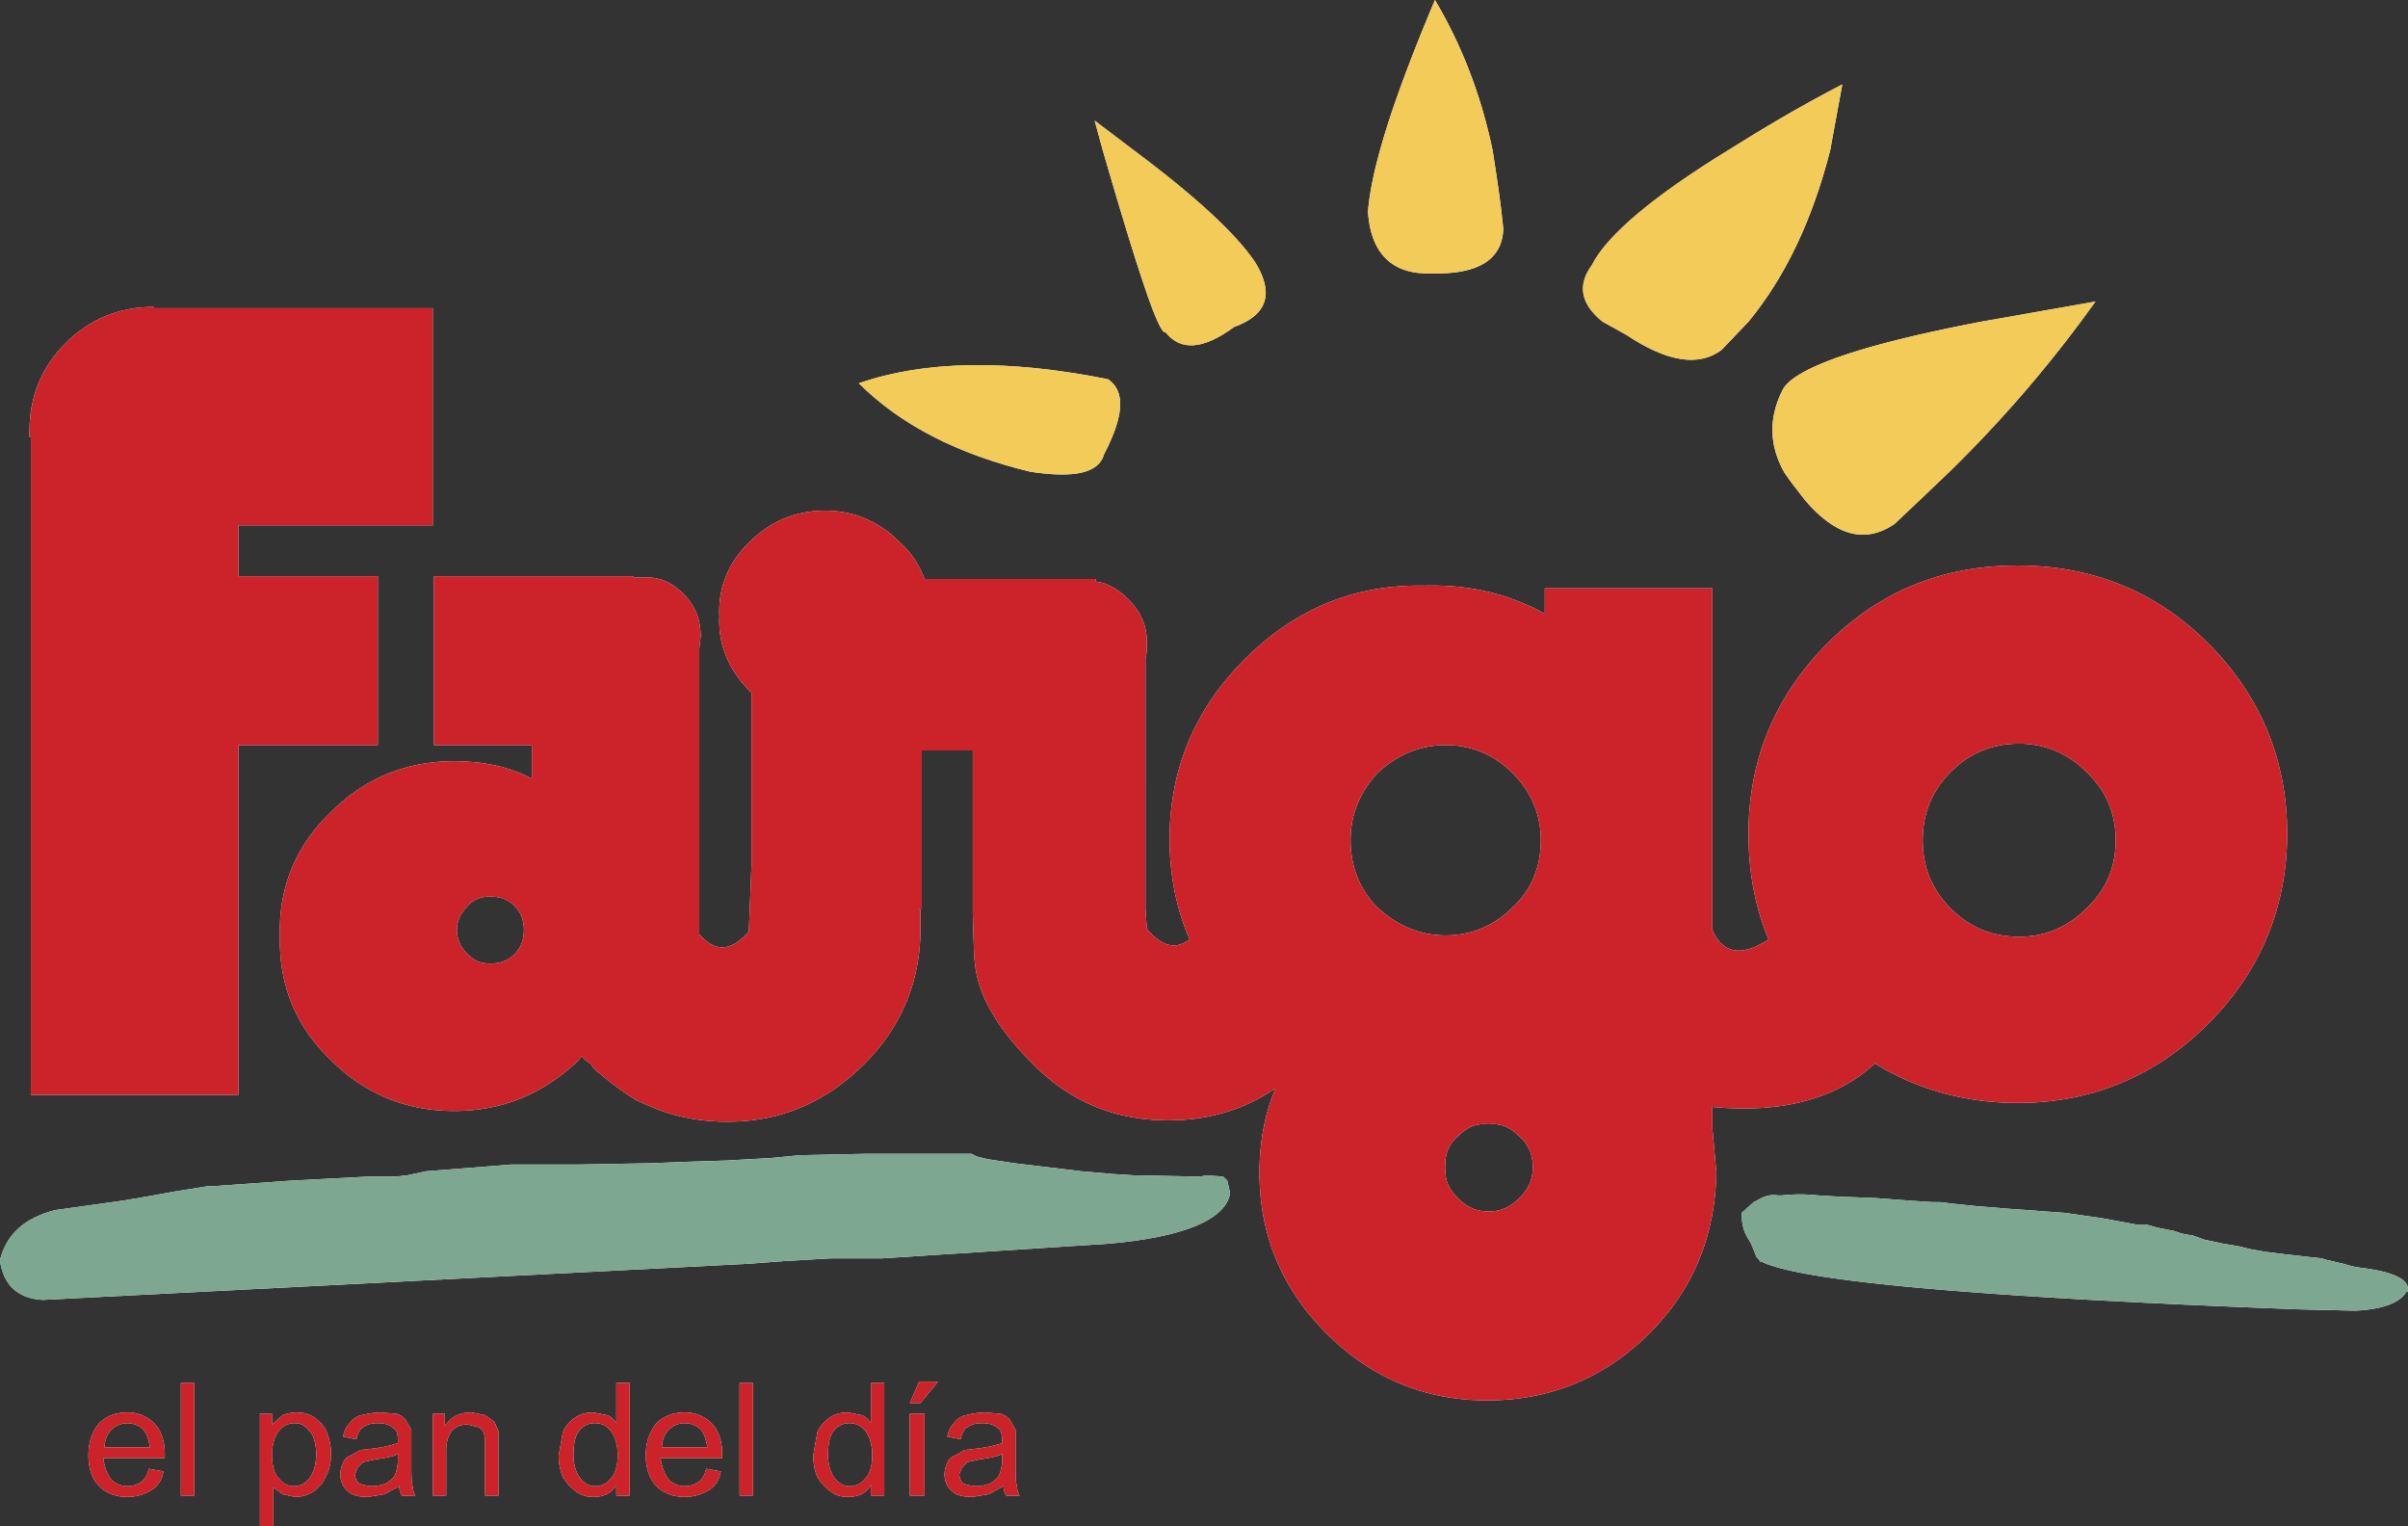 <svg id="Layer_1" data-name="Layer 1" xmlns="http://www.w3.org/2000/svg" viewBox="0 0 2078.29 1317.12"><rect x="0" y="0" width="2078.29" height="1317.12" fill="#333333" stroke="none"/><defs><style>.cls-1,.cls-2{fill:#fff;}.cls-1,.cls-3,.cls-4,.cls-5{fill-rule:evenodd;}.cls-3{fill:#cc2229;}.cls-4{fill:#7da791;}.cls-5{fill:#f2cb59;}</style></defs><title>fargo2</title><path class="cls-1" d="M-2479.07,1762.5c0-11.57-3.46-20.83-9.24-26.6a32.32,32.32,0,0,0-23.13-9.26c-10.41,0-18.51,3.48-24.29,9.26-5.77,6.95-9.25,16.19-9.25,27.76s3.46,20.81,9.25,26.6,13.88,9.25,24.29,9.25a39.82,39.82,0,0,0,20.81-5.78c5.78-3.47,9.26-9.26,10.41-16.18l-12.71-2.32c-1.15,5.79-3.46,9.24-6.94,11.57a19.47,19.47,0,0,1-11.57,3.46,19.13,19.13,0,0,1-13.88-5.79c-3.46-4.61-5.78-10.4-6.93-18.49h53.18Zm-52-5.77c0-5.78,2.31-11.57,5.79-15a19.2,19.2,0,0,1,13.87-5.77c5.79,0,11.56,2.32,15,6.94,2.31,3.46,3.46,8.09,4.61,13.86Z" transform="translate(2621.29 -507.82)"/><rect class="cls-2" x="156.1" y="1193.4" width="11.57" height="97.13"/><path class="cls-1" d="M-2339.12,1744c-2.32-5.78-5.8-9.24-10.42-12.72s-10.41-4.63-16.18-4.63a34.13,34.13,0,0,0-11.57,2.33l-9.25,8.09v-9.26h-10.4v97.13h11.55V1791.4l8.1,5.78,10.4,2.31a28.89,28.89,0,0,0,16.2-4.61c4.63-3.47,8.11-6.94,10.41-12.71,3.47-5.79,4.62-12.73,4.62-19.67A47.93,47.93,0,0,0-2339.12,1744Zm-15.05,39.35a16.51,16.51,0,0,1-13.87,6.92c-4.62,0-9.25-2.32-12.71-6.92-3.48-3.48-5.79-10.42-5.79-19.68s2.31-16.19,5.79-20.8a16.47,16.47,0,0,1,13.86-6.94c5.78,0,9.26,2.32,12.72,6.94,3.48,3.47,5.79,10.4,5.79,19.66S-2350.69,1778.72-2354.17,1783.35Z" transform="translate(2621.29 -507.82)"/><path class="cls-1" d="M-2265.13,1790.26c-1.15-3.46-1.15-10.39-1.15-20.8v-27.77l-4.62-8.1c-1.16-2.29-4.62-4.61-8.09-5.77l-13.88-1.15a68.63,68.63,0,0,0-16.2,2.32,16.76,16.76,0,0,0-10.4,6.94c-3.47,3.47-4.62,7-5.79,11.57l11.57,2.31c1.16-5.79,3.48-9.25,5.79-10.41,3.46-2.32,6.94-3.47,12.71-3.47s10.4,1.14,13.87,4.62c2.31,1.15,3.47,4.63,3.47,10.41v2.31c-4.63,1.15-11.57,3.46-22,4.62l-10.41,1.16-8.1,4.62a10.44,10.44,0,0,0-6.94,6.94,21.91,21.91,0,0,0-2.31,9.26c0,5.77,2.31,11.54,6.94,15,3.46,3.46,9.25,4.62,17.34,4.62l13.88-2.31,12.72-6.94a16.75,16.75,0,0,0,2.31,8.09h11.57A16.64,16.64,0,0,1-2265.13,1790.26Zm-12.71-23.11a35.68,35.68,0,0,1-2.31,12.72c-1.15,3.48-4.62,5.77-8.09,8.08a34,34,0,0,1-11.57,2.32,34,34,0,0,1-11.57-2.32,10.48,10.48,0,0,1-3.46-8.08l2.31-5.78,4.63-4.62,10.4-2.32c8.09-1.14,15-2.31,19.66-4.62Z" transform="translate(2621.29 -507.82)"/><path class="cls-1" d="M-2594.69,884.8h-1.16v-4.62q0-45.1,31.22-76.32t76.32-31.22v1.15h240.55V961.13h-167.69v43.94h120.26v145.71h-120.26v301.81h-179.24Z" transform="translate(2621.29 -507.82)"/><path class="cls-1" d="M-2194.59,1734.76l3.48,8.09v55.5h-11.56v-42.79c0-4.61,0-8.09-1.16-11.56a8.91,8.91,0,0,0-4.62-4.62l-9.26-2.32c-4.62,0-9.25,1.16-12.71,4.61s-5.79,9.26-5.79,18.51v38.16h-11.55v-70.53h10.39v10.43c5.78-8.11,12.72-11.59,23.12-11.59l11.57,2.33Z" transform="translate(2621.29 -507.82)"/><path class="cls-1" d="M-2089.35,1701.23v34.7c-2.32-3.46-4.63-5.79-8.09-6.94l-11.57-2.32c-5.79,0-11.57,1.15-16.2,4.63s-8.09,6.94-10.4,12.71l-3.47,19.66a47.89,47.89,0,0,0,3.47,18.51,41.72,41.72,0,0,0,11.57,12.71c4.63,3.46,9.24,4.62,15,4.62,9.26,0,16.18-3.47,19.66-10.41v9.25h11.57v-97.12Zm-4.6,82.1a16.53,16.53,0,0,1-13.88,6.93c-4.62,0-9.25-2.32-12.73-6.93s-5.78-11.58-5.78-19.67c0-9.24,1.15-16.19,4.62-20.81a16.49,16.49,0,0,1,13.87-6.93,16.56,16.56,0,0,1,13.9,6.93c3.46,4.62,5.78,11.56,5.78,20.81S-2090.49,1779.86-2093.95,1783.33Z" transform="translate(2621.29 -507.82)"/><path class="cls-1" d="M-1998,1762.5c0-11.57-3.47-20.83-9.25-26.6a32.32,32.32,0,0,0-23.13-9.26c-10.41,0-18.5,3.48-24.29,9.26-5.77,6.95-9.25,16.19-9.25,27.76s3.47,20.81,9.25,26.6,13.88,9.25,24.29,9.25a39.83,39.83,0,0,0,20.82-5.78c5.78-3.47,9.25-9.26,10.4-16.18l-12.71-2.32c-1.15,5.79-3.46,9.24-6.94,11.57a19.5,19.5,0,0,1-11.58,3.46,19.16,19.16,0,0,1-13.88-5.79c-3.46-4.61-5.77-10.4-6.94-18.49H-1998Zm-52-5.77c0-5.78,2.3-11.57,5.79-15a19.21,19.21,0,0,1,13.88-5.77c5.78,0,11.55,2.32,15,6.94,2.31,3.46,3.46,8.09,4.62,13.86Z" transform="translate(2621.29 -507.82)"/><rect class="cls-2" x="638.32" y="1193.4" width="11.57" height="97.13"/><path class="cls-1" d="M-1869.64,1701.23v34.7c-2.32-3.46-4.63-5.79-8.11-6.94l-11.55-2.32c-5.8,0-11.59,1.15-16.2,4.63s-8.1,6.94-10.41,12.71l-3.47,19.66a48.08,48.08,0,0,0,3.47,18.51,41.49,41.49,0,0,0,11.57,12.71c4.62,3.46,9.25,4.62,15,4.62,9.24,0,16.18-3.47,19.66-10.41v9.25h11.57v-97.12Zm-4.62,82.1a16.5,16.5,0,0,1-13.88,6.93c-4.6,0-9.23-2.32-12.71-6.93s-5.78-11.58-5.78-19.67c0-9.24,1.15-16.19,4.63-20.81a16.49,16.49,0,0,1,13.86-6.93,16.53,16.53,0,0,1,13.88,6.93c3.48,4.62,5.78,11.56,5.78,20.81S-1870.78,1779.86-1874.26,1783.33Z" transform="translate(2621.29 -507.82)"/><rect class="cls-2" x="785.2" y="1220" width="12.71" height="70.53"/><polygon class="cls-1" points="793.29 1192.25 809.48 1192.25 794.45 1210.74 785.2 1210.74 793.29 1192.25"/><path class="cls-1" d="M-1743.6,1790.26c-1.16-3.46-1.16-10.39-1.16-20.8v-27.77l-4.61-8.1c-1.16-2.29-4.63-4.61-8.1-5.77l-13.89-1.15a68.55,68.55,0,0,0-16.2,2.32,16.79,16.79,0,0,0-10.4,6.94c-3.47,3.47-4.63,7-5.78,11.57l11.57,2.31c1.15-5.79,3.47-9.25,5.78-10.41,3.46-2.32,6.93-3.47,12.71-3.47s10.4,1.14,13.88,4.62c2.31,1.15,3.46,4.63,3.46,10.41v2.31c-4.62,1.15-11.55,3.46-22,4.62l-10.41,1.16-8.09,4.62a10.4,10.4,0,0,0-6.94,6.94,21.61,21.61,0,0,0-2.32,9.26c0,5.77,2.32,11.54,6.93,15,3.48,3.46,9.25,4.62,17.36,4.62l13.88-2.31,12.72-6.94a16.64,16.64,0,0,0,2.31,8.09h11.57A16.64,16.64,0,0,1-1743.6,1790.26Zm-12.7-23.11a35.68,35.68,0,0,1-2.31,12.72c-1.17,3.48-4.63,5.77-8.1,8.08a33.89,33.89,0,0,1-11.56,2.32,34,34,0,0,1-11.57-2.32,10.4,10.4,0,0,1-3.46-8.08l2.31-5.78,4.63-4.62,10.4-2.32c8.1-1.14,15-2.31,19.66-4.62Z" transform="translate(2621.29 -507.82)"/><path class="cls-1" d="M-1732,914.88c-62.45-15-112.18-40.48-148-76.33q85-29.47,215.09-3.46c15,10.41,13.88,31.22-3.48,64.76C-1673,916-1693.86,920.66-1732,914.88Z" transform="translate(2621.29 -507.82)"/><path class="cls-1" d="M-1562,1526.61l2.31,10.41v1.17c-4.63,22-39.31,37-104.07,42.78l-196.59,12.72h-43.94l-40.48,2.32-30.08,2.31-609.41,31.2c-20.8-1.15-33.53-11.56-37-33.52v-1.17c5.78-22,20.81-35.85,47.4-42.79l57.82-8.09,20.82-3.48,25.44-4.61,28.91-4.62h5.79l64.76-4.63,65.92-3.46h24.28l10.4-1.17,16.2-3.48,59-4.61,13.87-1.16h57.82l63.61-1.15,27.75-1.17,37-1.15,40.48-2.33,23.12-2.3,56.67-1.17h91.34l4.63,2.32,9.25,2.31,23.13,3.49,57.81,6.92,26.61,2.32L-1643,1522l57.83,1.17,4.59-1.17,15,1.17Z" transform="translate(2621.29 -507.82)"/><path class="cls-1" d="M-1669.57,637.34l-6.94-25.44,33.53,25.44c54.35,40.48,89,72.85,105.22,97.14,16.19,26.59,10.42,45.1-18.48,55.51-26.6,19.65-46.26,20.81-59,4.62C-1621,796.92-1638.35,744.88-1669.57,637.34Z" transform="translate(2621.29 -507.82)"/><path class="cls-1" d="M-1440.62,690.53c1.17-15,4.65-32.38,10.41-53.19,9.24-33.53,25.43-77.48,47.39-129.52,22,37,39.33,79.8,49.72,129.52,3.48,22,6.94,43.95,9.28,68.23q-1.74,39.88-62.44,38.16C-1419.8,744.87-1438.31,726.37-1440.62,690.53Z" transform="translate(2621.29 -507.82)"/><path class="cls-1" d="M-1247.48,736.79c12.71-25.43,52-59,117.94-99.45,27.77-17.34,60.14-37,98.29-56.67l-10.42,56.67c-15,59-38.14,108.71-70.51,148l-23.13,24.28c-19.66,15-47.41,10.42-82.1-12.72l-20.83-11.56C-1256.76,770.32-1260.22,754.13-1247.48,736.79Z" transform="translate(2621.29 -507.82)"/><path class="cls-1" d="M-911,785.36-812.7,768l-12.71,17.35A1090.32,1090.32,0,0,1-939.88,916l-24.29,23.13-22,20.81c-25.46,17.34-50.89,10.4-77.49-20.81l-11.56-15L-1081,916c-13.87-24.28-13.87-48.57-1.14-72.85C-1070.58,824.67-1013.91,805-911,785.36Z" transform="translate(2621.29 -507.82)"/><path class="cls-1" d="M-715.54,1062.9c-45.11-45.09-100.62-67.07-164.22-67.07-64.75,0-119.08,22-164.2,67.07s-68.22,100.61-68.22,164.2c0,33.54,5.77,63.6,17.33,91.36-23.13,15-39.32,12.72-48.56-8.1h0V1015.47H-1288v22q-46.86-26-104.09-24.29c-61.27-1.15-112.16,20.82-155,63.61s-64.74,94.82-64.74,155q0,46.85,17.33,86.73c-12.71,9.26-24.27,5.78-37-9.25l-1.16-17.35V1075.61c1.16-3.46,1.16-8.09,1.16-13.86,0-15-5.79-26.62-16.19-37-8.11-8.09-17.35-13.88-27.76-15v-2.31h-148a76.93,76.93,0,0,0-22-32.38c-17.34-17.36-39.32-26.61-63.6-26.61-25.45,0-47.42,9.26-64.76,26.61-18.51,17.34-27.76,39.32-26.6,64.75-1.16,24.28,8.09,46.27,26.6,64.76l1.15,1.16v148l-2.32,57.81c-15,17.35-28.9,18.52-42.77,2.32V1067.52l1.15-10.42c0-15-4.62-26.58-15-37s-22-15-35.85-13.88h-6.94v-1.15h-172.3v145.7h84.41v28.91c-19.65-10.4-42.78-15-67.07-15-41.63,0-77.48,15-106.39,43.95-30.07,28.9-45.1,64.76-43.94,106.38-1.16,42.79,13.87,78.65,43.94,107.56,28.91,28.91,64.77,43.94,106.39,43.94s77.48-15,107.54-43.94l2.33-3.48,3.47,3.48,4.62,3.46,2.31,3.48a281,281,0,0,0,37,27.75l10.41,4.63c20.81,9.25,43.95,13.87,68.23,13.87,45.1,0,84.42-16.19,118-49.73,32.37-32.37,48.57-71.68,48.57-116.79V1293l-1.16-1.16h2.31V1155.4h44v139.93l1.15,38.16,1.16,9.26c3.46,25.43,19.66,53.19,48.57,82.1,32.37,33.54,71.68,49.72,117.94,49.72,34.71,0,65.92-9.26,92.52-27.75q-13.87,32.94-13.88,72.85c0,54.34,19.66,100.61,57.83,138.76s84.41,57.82,138.77,57.82,101.76-19.66,139.9-57.82,56.69-84.42,57.83-138.76l-3.47-38.16V1463c60.14,5.78,107.55-6.94,141.09-38.16V1426c35.84,22,77.46,33.54,122.56,33.54,63.6,0,119.1-23.12,164.22-68.23s68.22-100.61,68.22-164.21S-670.44,1108-715.54,1062.9Zm-1461.69,268.28c-5.79,5.77-12.73,8.09-20.82,8.09s-13.86-2.32-19.66-8.09-9.25-12.72-9.25-20.82,3.48-15,9.25-20.8,11.57-8.09,19.66-8.09,15,2.31,20.82,8.09,8.09,12.71,8.09,20.8S-2171.45,1325.4-2177.23,1331.18Zm867.28,210.46c-8.08,8.09-16.18,11.57-26.57,11.57s-18.52-3.48-26.6-11.57-11.58-16.18-10.42-26.59a29.33,29.33,0,0,1,10.42-26.6c8.08-8.1,16.19-11.58,26.6-10.41,10.39-1.17,18.49,2.31,26.57,10.41,8.11,6.93,11.59,16.19,11.59,26.6S-1301.84,1533.55-1309.95,1541.64Zm-5.78-250.94c-16.19,16.19-35.85,24.28-57.81,24.28s-41.64-8.09-59-24.28c-15-15-23.12-34.69-23.12-57.82,0-22,8.08-41.63,23.12-57.82q26-24.27,59-24.28c22,0,41.62,8.1,57.81,24.28s24.29,35.85,24.29,57.82C-1291.44,1256-1299.54,1275.67-1315.73,1290.7Zm495,1.16c-16.21,16.2-35.87,24.29-57.83,24.29q-34.68,0-59-24.29t-24.3-59q0-34.68,24.3-59t59-24.29c22,0,41.62,8.1,57.83,24.29,17.33,16.19,25.44,35.85,25.44,59S-803.45,1275.67-820.78,1291.86Z" transform="translate(2621.29 -507.82)"/><path class="cls-1" d="M-543.25,1622.61h-1.17c-5.77,9.26-19.66,15-44,16.2l-49.73-1.17c-276.37-10.4-431.32-24.28-463.69-41.62v1.16l-1.17-2.32-2.31-2.33-4.63-11.56-3.47-5.78-1.17-2.32c-2.31-4.61-3.48-10.4-3.48-18.49l10.42-9.26,2.33-1.16c5.77-3.47,11.56-5.77,18.5-4.61h3.47a140.39,140.39,0,0,1,31.21,0l19.66,1.15,30.09,1.15,31.2,2.33,17.36,1.15h6.94l9.24,1.17,22,2.31,28.92,2.32,31.21,2.31,16.19,1.16,32.37,4.62,31.23,5.79h8.08l8.11,2.3,11.55,2.31h1.17l6.94,2.32,4.63,1.16,6.94,1.17,9.28,3.42,16.19,3.46,13.88,2.32,9.24,2.33,12.72,2.3,18.52,2.33,31.2,3.47,3.48,1.16,15,3.47,8.1,2.32,6.94,1.16C-554.82,1605.28-540.94,1612.22-543.25,1622.61Z" transform="translate(2621.29 -507.82)"/><path class="cls-3" d="M-715.54,1062.9c-45.11-45.09-100.62-67.07-164.22-67.07-64.75,0-119.08,22-164.2,67.07s-68.22,100.61-68.22,164.2c0,33.54,5.77,63.6,17.33,91.36-23.13,15-39.32,12.72-48.56-8.1h0V1015.47H-1288v22q-46.86-26-104.09-24.29c-61.27-1.15-112.16,20.82-155,63.61s-64.74,94.82-64.74,155q0,46.85,17.33,86.73c-12.71,9.26-24.27,5.78-37-9.25l-1.16-17.35V1075.61c1.16-3.46,1.16-8.09,1.16-13.86,0-15-5.79-26.62-16.19-37-8.11-8.09-17.35-13.88-27.76-15v-2.31h-148a76.93,76.93,0,0,0-22-32.38c-17.34-17.36-39.32-26.61-63.6-26.61-25.45,0-47.42,9.26-64.76,26.61-18.51,17.34-27.76,39.32-26.6,64.75-1.16,24.28,8.09,46.27,26.6,64.76l1.15,1.16v148l-2.32,57.81c-15,17.35-28.9,18.52-42.77,2.32V1067.52l1.15-10.42c0-15-4.62-26.58-15-37s-22-15-35.85-13.88h-6.94v-1.15h-172.3v145.7h84.41v28.91c-19.65-10.4-42.78-15-67.07-15-41.63,0-77.48,15-106.39,43.95-30.07,28.9-45.1,64.76-43.94,106.38-1.16,42.79,13.87,78.65,43.94,107.56,28.91,28.91,64.77,43.94,106.39,43.94s77.48-15,107.54-43.94l2.33-3.48,3.47,3.48,4.62,3.46,2.31,3.48a281,281,0,0,0,37,27.75l10.41,4.63c20.81,9.25,43.95,13.87,68.23,13.87,45.1,0,84.42-16.19,118-49.73,32.37-32.37,48.57-71.68,48.57-116.79V1293l-1.16-1.16h2.31V1155.4h44v139.93l1.15,38.16,1.16,9.26c3.46,25.43,19.66,53.19,48.57,82.1,32.37,33.54,71.68,49.72,117.94,49.72,34.71,0,65.92-9.26,92.52-27.75q-13.87,32.94-13.88,72.85c0,54.34,19.66,100.61,57.83,138.76s84.41,57.82,138.77,57.82,101.76-19.66,139.9-57.82,56.69-84.42,57.83-138.76l-3.47-38.16V1463c60.14,5.78,107.55-6.94,141.09-38.16V1426c35.84,22,77.46,33.54,122.56,33.54,63.6,0,119.1-23.12,164.22-68.23s68.22-100.61,68.22-164.21S-670.44,1108-715.54,1062.9Zm-1461.69,268.28c-5.79,5.77-12.73,8.09-20.82,8.09s-13.86-2.32-19.66-8.09-9.25-12.72-9.25-20.82,3.48-15,9.25-20.8,11.57-8.09,19.66-8.09,15,2.31,20.82,8.09,8.09,12.71,8.09,20.8S-2171.45,1325.4-2177.23,1331.18Zm867.28,210.46c-8.08,8.09-16.18,11.57-26.57,11.57s-18.52-3.48-26.6-11.57-11.58-16.18-10.42-26.59a29.33,29.33,0,0,1,10.42-26.6c8.08-8.1,16.19-11.58,26.6-10.41,10.39-1.17,18.49,2.31,26.57,10.41,8.11,6.93,11.59,16.19,11.59,26.6S-1301.84,1533.55-1309.95,1541.64Zm-5.78-250.94c-16.19,16.19-35.85,24.28-57.81,24.28s-41.64-8.09-59-24.28c-15-15-23.12-34.69-23.12-57.82,0-22,8.08-41.63,23.12-57.82q26-24.27,59-24.28c22,0,41.62,8.1,57.81,24.28s24.29,35.85,24.29,57.82C-1291.44,1256-1299.54,1275.67-1315.73,1290.7Zm495,1.16c-16.21,16.2-35.87,24.29-57.83,24.29q-34.68,0-59-24.29t-24.3-59q0-34.68,24.3-59t59-24.29c22,0,41.62,8.1,57.83,24.29,17.33,16.19,25.44,35.85,25.44,59S-803.45,1275.67-820.78,1291.86Zm-1427-330.73V773.79h-240.55v-1.15q-45.11,0-76.32,31.22t-31.22,76.32v4.62h1.16v567.79h179.24V1150.78h120.26V1005.07h-120.26V961.13Z" transform="translate(2621.29 -507.82)"/><path class="cls-4" d="M-583.73,1601.81l-6.94-1.16-8.1-2.32-15-3.47-3.48-1.16-31.2-3.47L-667,1587.9l-12.72-2.3-9.24-2.33-13.88-2.32-16.19-3.46-9.28-3.42-6.94-1.17-4.63-1.16-6.94-2.32H-748l-11.55-2.31-8.11-2.3h-8.08l-31.23-5.79-32.37-4.62-16.19-1.16-31.21-2.31-28.92-2.32-22-2.31-9.24-1.17h-6.94l-17.36-1.15-31.2-2.33-30.09-1.15-19.66-1.15a140.39,140.39,0,0,0-31.21,0h-3.47c-6.94-1.16-12.73,1.14-18.5,4.61l-2.33,1.16-10.42,9.26c0,8.09,1.17,13.88,3.48,18.49l1.17,2.32,3.47,5.78,4.63,11.56,2.31,2.33,1.17,2.32V1596c32.37,17.34,187.32,31.22,463.69,41.62l49.73,1.17c24.29-1.17,38.18-6.94,44-16.2h1.17C-540.94,1612.22-554.82,1605.28-583.73,1601.81Zm-978.3-75.2-3.47-3.46-15-1.17-4.59,1.17L-1643,1522l-18.49-1.16-26.61-2.32-57.81-6.92-23.13-3.49-9.25-2.31-4.63-2.32h-91.34l-56.67,1.17-23.12,2.3-40.48,2.33-37,1.15-27.75,1.17-63.61,1.15h-57.82l-13.87,1.16-59,4.61-16.2,3.48-10.4,1.17h-24.28l-65.92,3.46-64.76,4.63h-5.79l-28.91,4.62-25.44,4.61-20.82,3.48-57.82,8.09c-26.59,6.94-41.62,20.82-47.4,42.79V1596c3.47,22,16.2,32.37,37,33.52l609.41-31.2,30.08-2.31,40.48-2.32h43.94l196.59-12.72c64.76-5.78,99.44-20.82,104.07-42.78V1537Z" transform="translate(2621.29 -507.82)"/><path class="cls-5" d="M-1129.54,637.34c-65.91,40.48-105.23,74-117.94,99.45-12.74,17.34-9.28,33.53,9.24,48.57l20.83,11.56c34.69,23.14,62.44,27.75,82.1,12.72l23.13-24.28c32.37-39.31,55.5-89.05,70.51-148l10.42-56.67C-1069.4,600.33-1101.77,620-1129.54,637.34Zm218.56,148c-102.93,19.66-159.6,39.31-171.14,57.82-12.73,24.28-12.73,48.57,1.14,72.85l5.8,8.09,11.56,15c26.6,31.21,52,38.15,77.49,20.81l22-20.81L-939.88,916A1090.32,1090.32,0,0,0-825.41,785.36L-812.7,768Zm-626.78-50.88c-16.19-24.29-50.87-56.66-105.22-97.14l-33.53-25.44,6.94,25.44c31.22,107.54,48.58,159.58,54.36,157.27,12.71,16.19,32.37,15,59-4.62C-1527.34,779.58-1521.57,761.07-1537.76,734.48Zm204.66-97.14c-10.39-49.72-27.74-92.5-49.72-129.52-22,52-38.15,96-47.39,129.52-5.76,20.81-9.24,38.15-10.41,53.19,2.31,35.84,20.82,54.34,54.36,53.2q60.67,1.72,62.44-38.16C-1326.16,681.29-1329.62,659.32-1333.1,637.34Zm-331.84,197.75q-130.1-26-215.09,3.46c35.83,35.85,85.56,61.3,148,76.33,38.16,5.78,59,1.15,63.6-15C-1651.06,866.31-1649.91,845.5-1664.94,835.09Z" transform="translate(2621.29 -507.82)"/><path class="cls-3" d="M-2479.07,1762.5c0-11.57-3.46-20.83-9.24-26.6a32.32,32.32,0,0,0-23.13-9.26c-10.41,0-18.51,3.48-24.29,9.26-5.77,6.95-9.25,16.19-9.25,27.76s3.46,20.81,9.25,26.6,13.88,9.25,24.29,9.25a39.82,39.82,0,0,0,20.81-5.78c5.78-3.47,9.26-9.26,10.41-16.18l-12.71-2.32c-1.15,5.79-3.46,9.24-6.94,11.57a19.47,19.47,0,0,1-11.57,3.46,19.13,19.13,0,0,1-13.88-5.79c-3.46-4.61-5.78-10.4-6.93-18.49h53.18Zm-52-5.77c0-5.78,2.31-11.57,5.79-15a19.2,19.2,0,0,1,13.87-5.77c5.79,0,11.56,2.32,15,6.94,2.31,3.46,3.46,8.09,4.61,13.86Zm65.9-55.51v97.13h11.57v-97.13Zm126.07,42.78c-2.32-5.78-5.8-9.24-10.42-12.72s-10.41-4.63-16.18-4.63a34.13,34.13,0,0,0-11.57,2.33l-9.25,8.09v-9.26h-10.4v97.13h11.55V1791.4l8.1,5.78,10.4,2.31a28.89,28.89,0,0,0,16.2-4.61c4.63-3.47,8.11-6.94,10.41-12.71,3.47-5.79,4.62-12.73,4.62-19.67A47.93,47.93,0,0,0-2339.12,1744Zm-15.05,39.35a16.51,16.51,0,0,1-13.87,6.92c-4.62,0-9.25-2.32-12.71-6.92-3.48-3.48-5.79-10.42-5.79-19.68s2.31-16.19,5.79-20.8a16.47,16.47,0,0,1,13.86-6.94c5.78,0,9.26,2.32,12.72,6.94,3.48,3.47,5.79,10.4,5.79,19.66S-2350.69,1778.72-2354.17,1783.35Zm89,6.91c-1.15-3.46-1.15-10.39-1.15-20.8v-27.77l-4.62-8.1c-1.16-2.29-4.62-4.61-8.09-5.77l-13.88-1.15a68.63,68.63,0,0,0-16.2,2.32,16.76,16.76,0,0,0-10.4,6.94c-3.47,3.47-4.62,7-5.79,11.57l11.57,2.31c1.16-5.79,3.48-9.25,5.79-10.41,3.46-2.32,6.94-3.47,12.71-3.47s10.4,1.14,13.87,4.62c2.31,1.15,3.47,4.63,3.47,10.41v2.31c-4.63,1.15-11.57,3.46-22,4.62l-10.41,1.16-8.1,4.62a10.44,10.44,0,0,0-6.94,6.94,21.91,21.91,0,0,0-2.31,9.26c0,5.77,2.31,11.54,6.94,15,3.46,3.46,9.25,4.62,17.34,4.62l13.88-2.31,12.72-6.94a16.75,16.75,0,0,0,2.31,8.09h11.57A16.64,16.64,0,0,1-2265.13,1790.26Zm-12.71-23.11a35.68,35.68,0,0,1-2.31,12.72c-1.15,3.48-4.62,5.77-8.09,8.08a34,34,0,0,1-11.57,2.32,34,34,0,0,1-11.57-2.32,10.48,10.48,0,0,1-3.46-8.08l2.31-5.78,4.63-4.62,10.4-2.32c8.09-1.14,15-2.31,19.66-4.62Zm83.25-32.39-8.09-5.78-11.57-2.33c-10.4,0-17.34,3.48-23.12,11.59v-10.43h-10.39v70.53h11.55v-38.16c0-9.25,2.31-15,5.79-18.51s8.09-4.61,12.71-4.61l9.26,2.32a8.91,8.91,0,0,1,4.62,4.62c1.16,3.47,1.16,7,1.16,11.56v42.79h11.56v-55.5Zm105.24-33.53v34.7c-2.32-3.46-4.63-5.79-8.09-6.94l-11.57-2.32c-5.79,0-11.57,1.15-16.2,4.63s-8.09,6.94-10.4,12.71l-3.47,19.66a47.89,47.89,0,0,0,3.47,18.51,41.72,41.72,0,0,0,11.57,12.71c4.63,3.46,9.24,4.62,15,4.62,9.26,0,16.18-3.47,19.66-10.41v9.25h11.57v-97.12Zm-4.6,82.1a16.53,16.53,0,0,1-13.88,6.93c-4.62,0-9.25-2.32-12.73-6.93s-5.78-11.58-5.78-19.67c0-9.24,1.15-16.19,4.62-20.81a16.49,16.49,0,0,1,13.87-6.93,16.56,16.56,0,0,1,13.9,6.93c3.46,4.62,5.78,11.56,5.78,20.81S-2090.49,1779.86-2093.95,1783.33Zm95.95-20.83c0-11.57-3.47-20.83-9.25-26.6a32.32,32.32,0,0,0-23.13-9.26c-10.41,0-18.5,3.48-24.29,9.26-5.77,6.95-9.25,16.19-9.25,27.76s3.47,20.81,9.25,26.6,13.88,9.25,24.29,9.25a39.83,39.83,0,0,0,20.82-5.78c5.78-3.47,9.25-9.26,10.4-16.18l-12.71-2.32c-1.15,5.79-3.46,9.24-6.94,11.57a19.5,19.5,0,0,1-11.58,3.46,19.16,19.16,0,0,1-13.88-5.79c-3.46-4.61-5.77-10.4-6.94-18.49H-1998Zm-52-5.77c0-5.78,2.3-11.57,5.79-15a19.21,19.21,0,0,1,13.88-5.77c5.78,0,11.55,2.32,15,6.94,2.31,3.46,3.46,8.09,4.62,13.86Zm67.06-55.51v97.13h11.57v-97.13Zm113.33,0v34.7c-2.32-3.46-4.63-5.79-8.11-6.94l-11.55-2.32c-5.8,0-11.59,1.15-16.2,4.63s-8.1,6.94-10.41,12.71l-3.47,19.66a48.08,48.08,0,0,0,3.47,18.51,41.49,41.49,0,0,0,11.57,12.71c4.62,3.46,9.25,4.62,15,4.62,9.24,0,16.18-3.47,19.66-10.41v9.25h11.57v-97.12Zm-4.62,82.1a16.5,16.5,0,0,1-13.88,6.93c-4.6,0-9.23-2.32-12.71-6.93s-5.78-11.58-5.78-19.67c0-9.24,1.15-16.19,4.63-20.81a16.49,16.49,0,0,1,13.86-6.93,16.53,16.53,0,0,1,13.88,6.93c3.48,4.62,5.78,11.56,5.78,20.81S-1870.78,1779.86-1874.26,1783.33Zm46.26-83.26-8.09,18.49h9.25l15-18.49Zm-8.09,27.75v70.53h12.71v-70.53Zm92.49,62.44c-1.16-3.46-1.16-10.39-1.16-20.8v-27.77l-4.61-8.1c-1.16-2.29-4.63-4.61-8.1-5.77l-13.89-1.15a68.55,68.55,0,0,0-16.2,2.32,16.79,16.79,0,0,0-10.4,6.94c-3.47,3.47-4.63,7-5.78,11.57l11.57,2.31c1.15-5.79,3.47-9.25,5.78-10.41,3.46-2.32,6.93-3.47,12.71-3.47s10.4,1.14,13.88,4.62c2.31,1.15,3.46,4.63,3.46,10.41v2.31c-4.62,1.15-11.55,3.46-22,4.62l-10.41,1.16-8.09,4.62a10.4,10.4,0,0,0-6.94,6.94,21.61,21.61,0,0,0-2.32,9.26c0,5.77,2.32,11.54,6.93,15,3.48,3.46,9.25,4.62,17.36,4.62l13.88-2.31,12.72-6.94a16.64,16.64,0,0,0,2.31,8.09h11.57A16.64,16.64,0,0,1-1743.6,1790.26Zm-12.7-23.11a35.68,35.68,0,0,1-2.31,12.72c-1.17,3.48-4.63,5.77-8.1,8.08a33.89,33.89,0,0,1-11.56,2.32,34,34,0,0,1-11.57-2.32,10.4,10.4,0,0,1-3.46-8.08l2.31-5.78,4.63-4.62,10.4-2.32c8.1-1.14,15-2.31,19.66-4.62Z" transform="translate(2621.29 -507.82)"/></svg>